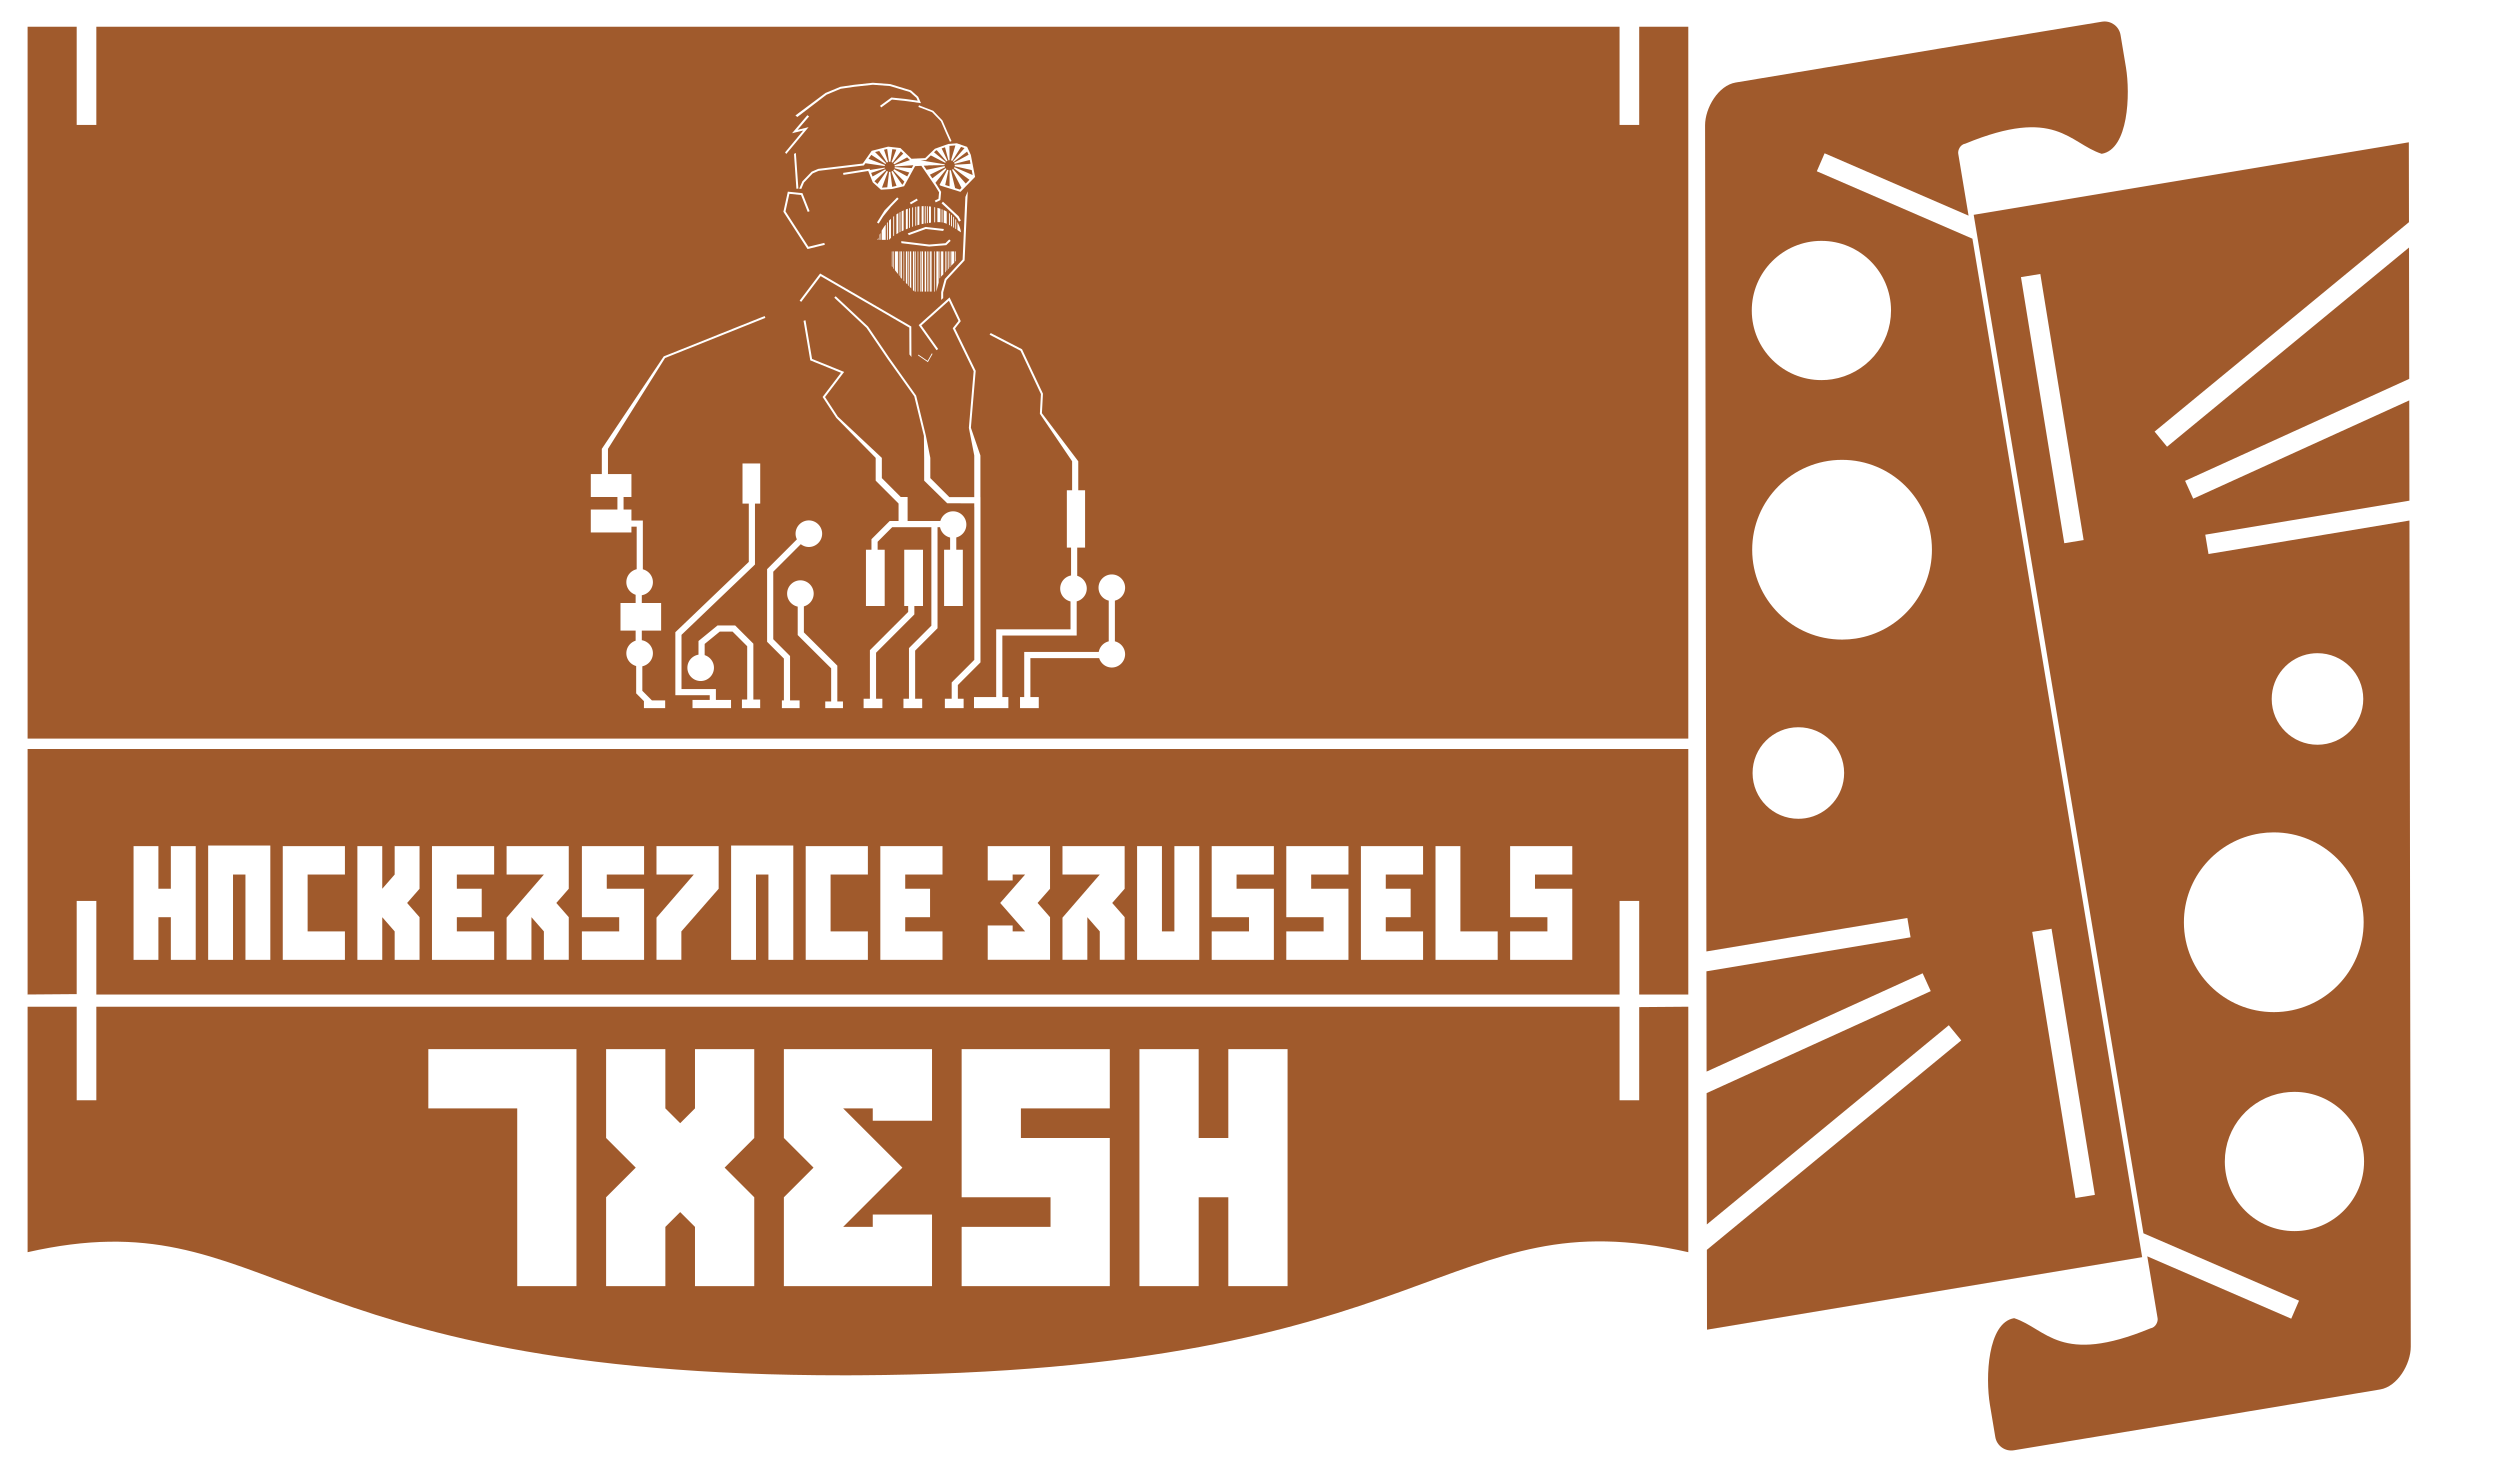 <?xml version="1.0" encoding="UTF-8" standalone="no"?>
<svg
   xmlns:dc="http://purl.org/dc/elements/1.1/"
   xmlns:cc="http://creativecommons.org/ns#"
   xmlns:rdf="http://www.w3.org/1999/02/22-rdf-syntax-ns#"
   xmlns:svg="http://www.w3.org/2000/svg"
   xmlns="http://www.w3.org/2000/svg"
   id="svg8"
   version="1.1"
   viewBox="0 0 510 300"
   height="300mm"
   width="510mm">
  <defs
     id="defs2" />
  <g
     transform="translate(0,-210)"
     style="display:none"
     id="layer5">
    <path
       id="rect815"
       d="M 204.138,473.337 H 154.138 V 103.337 h 50 z m -0.054,-10 v -4 h -4 v 4 z m 0,-346 V 113.337 h -4 v 4 z"
       style="display:inline;opacity:1;vector-effect:none;fill:#a05a2c;fill-opacity:1;fill-rule:evenodd;stroke:none;stroke-width:0.7;stroke-linecap:round;stroke-linejoin:round;stroke-miterlimit:4;stroke-dasharray:none;stroke-dashoffset:0;stroke-opacity:1;paint-order:stroke fill markers" />
    <path
       id="path4993"
       d="M 7.021,473.337 H 152.021 V 103.337 H 7.021 V 113.337 H 27.021 v 4 H 7.021 V 459.337 H 27.021 v 4 H 7.021 Z"
       style="display:inline;opacity:1;vector-effect:none;fill:#a05a2c;fill-opacity:1;fill-rule:evenodd;stroke:none;stroke-width:0.7;stroke-linecap:round;stroke-linejoin:round;stroke-miterlimit:4;stroke-dasharray:none;stroke-dashoffset:0;stroke-opacity:1;paint-order:stroke fill markers" />
    <path
       style="display:inline;opacity:1;vector-effect:none;fill:#a05a2c;fill-opacity:1;fill-rule:evenodd;stroke:none;stroke-width:0.7;stroke-linecap:round;stroke-linejoin:round;stroke-miterlimit:4;stroke-dasharray:none;stroke-dashoffset:0;stroke-opacity:1;paint-order:stroke fill markers"
       d="m 206.717,251.636 0.784,210.635 41.739,26.765 -2.159,3.367 -39.562,-25.368 0.048,12.819 c 0.003,0.676 -0.666,1.783 -1.774,1.787 l -13.219,0.049 c -5.54,0.021 -9.983,4.497 -9.963,10.037 l 0.005,1.421 2.5e-4,0.091 0.019,5.181 c 0.007,1.832 1.488,3.302 3.32,3.295 l 18.52,-0.069 3.172,-0.012 42.392,-0.157 c 3.585,-0.013 7.006,-4.094 7.576,-7.633 l 26.818,-166.363 -41.56,0.155 -0.015,-4 42.22,-0.157 3.256,-20.194 -46.726,12.707 -1.05,-3.86 48.475,-13.182 4.264,-26.453 -55.252,32.175 -2.013,-3.457 58.088,-33.826 2.593,-16.086 -72.416,0.269 0.445,119.609 -4,0.015 -0.445,-119.61 z m 19.124,149.364 a 18.335,18.335 0 0 1 21.017,-15.185 18.335,18.335 0 0 1 15.186,21.017 18.335,18.335 0 0 1 -21.017,15.186 18.335,18.335 0 0 1 -15.186,-21.017 z m 0.396,49.504 a 14.203,14.203 0 0 1 16.281,-11.764 14.203,14.203 0 0 1 11.764,16.281 14.203,14.203 0 0 1 -16.281,11.764 14.203,14.203 0 0 1 -11.764,-16.281 z m 24.608,-91.598 a 9.339,9.339 0 0 1 10.705,-7.735 9.339,9.339 0 0 1 7.735,10.705 9.339,9.339 0 0 1 -10.705,7.734 9.339,9.339 0 0 1 -7.735,-10.705 z"
       id="path4881" />
    <path
       id="path4883"
       d="M 5.38,98.154 216.015,97.37 242.779,55.631 l 3.367,2.159 -25.368,39.562 12.819,-0.048 c 0.676,-0.003 1.783,0.666 1.787,1.774 l 0.049,13.219 c 0.021,5.54 4.497,9.983 10.037,9.963 l 1.421,-0.005 0.091,-2.5e-4 5.181,-0.019 c 1.832,-0.007 3.302,-1.488 3.295,-3.32 l -0.069,-18.52 -0.012,-3.172 -0.157,-42.392 c -0.013,-3.585 -4.094,-7.006 -7.633,-7.576 L 81.225,20.439 l 0.155,41.56 -4,0.015 -0.157,-42.22 -20.194,-3.256 12.707,46.726 -3.86,1.05 -13.182,-48.475 -26.453,-4.264 32.175,55.252 -3.457,2.013 -33.826,-58.088 L 5.045,8.159 5.314,80.575 124.924,80.13 124.939,84.13 5.329,84.575 Z M 154.744,79.03 a 18.335,18.335 0 0 1 -15.185,-21.017 18.335,18.335 0 0 1 21.017,-15.186 18.335,18.335 0 0 1 15.186,21.017 18.335,18.335 0 0 1 -21.017,15.186 z m 49.504,-0.396 a 14.203,14.203 0 0 1 -11.764,-16.281 14.203,14.203 0 0 1 16.281,-11.764 14.203,14.203 0 0 1 11.764,16.281 14.203,14.203 0 0 1 -16.281,11.764 z M 112.65,54.026 a 9.339,9.339 0 0 1 -7.735,-10.705 9.339,9.339 0 0 1 10.705,-7.735 9.339,9.339 0 0 1 7.734,10.705 9.339,9.339 0 0 1 -10.705,7.735 z"
       style="display:inline;opacity:1;vector-effect:none;fill:#a05a2c;fill-opacity:1;fill-rule:evenodd;stroke:none;stroke-width:0.7;stroke-linecap:round;stroke-linejoin:round;stroke-miterlimit:4;stroke-dasharray:none;stroke-dashoffset:0;stroke-opacity:1;paint-order:stroke fill markers" />
    <path
       id="path4991"
       d="m 55.162,327.798 10.158,-18.573 11.033,-7.257 15.462,14.296 v 12.918 l -11.324,11.103 -13.284,2.032 z"
       style="display:inline;opacity:1;vector-effect:none;fill:#000000;fill-opacity:1;fill-rule:evenodd;stroke:none;stroke-width:0.7;stroke-linecap:round;stroke-linejoin:round;stroke-miterlimit:4;stroke-dasharray:none;stroke-dashoffset:0;stroke-opacity:1;paint-order:stroke fill markers" />
    <path
       id="rect847"
       d="m 55.162,248.876 12.045,-14.518 13.284,2.032 11.324,11.103 v 12.918 l -15.462,14.296 -11.033,-7.257 z"
       style="display:inline;opacity:1;vector-effect:none;fill:#000000;fill-opacity:1;fill-rule:evenodd;stroke:none;stroke-width:0.7;stroke-linecap:round;stroke-linejoin:round;stroke-miterlimit:4;stroke-dasharray:none;stroke-dashoffset:0;stroke-opacity:1;paint-order:stroke fill markers" />
    <path
       id="path4737"
       d="m 42.952,226.556 22.367,40.894 11.033,7.257 33.1,-30.551 -30.896,44.183 -23.286,-14.984 z"
       style="display:inline;fill:none;fill-opacity:1;stroke:#ff0000;stroke-width:0.265px;stroke-linecap:butt;stroke-linejoin:miter;stroke-opacity:1" />
    <path
       style="display:inline;fill:#333333;fill-opacity:1;stroke:#ff0000;stroke-width:0.265px;stroke-linecap:butt;stroke-linejoin:miter;stroke-opacity:1"
       d="m 131.883,292.099 -24.053,5.269 9.87,20.289 z"
       id="path4785" />
    <path
       style="display:inline;fill:#999999;fill-opacity:1;stroke:#ff0000;stroke-width:0.265px;stroke-linecap:butt;stroke-linejoin:miter;stroke-opacity:1"
       d="m 80.491,340.284 7.014,11.784 -20.298,17.96 v -27.712 z"
       id="path4771" />
    <path
       id="path4731"
       d="m 18.718,288.337 7.84,-34.313 32.52,34.313 z"
       style="display:inline;fill:#999999;fill-opacity:1;stroke:#ff0000;stroke-width:0.265px;stroke-linecap:butt;stroke-linejoin:miter;stroke-opacity:1" />
    <path
       id="path4733"
       d="m 26.558,254.024 16.395,-27.468 16.125,61.782 z"
       style="display:inline;fill:#999999;fill-opacity:1;stroke:#ff0000;stroke-width:0.265px;stroke-linecap:butt;stroke-linejoin:miter;stroke-opacity:1" />
    <path
       id="path4739"
       d="m 67.207,234.358 v -27.712 l -24.255,19.91 12.21,22.321 z"
       style="display:inline;fill:#999999;fill-opacity:1;stroke:#ff0000;stroke-width:0.265px;stroke-linecap:butt;stroke-linejoin:miter;stroke-opacity:1" />
    <path
       id="path4741"
       d="m 80.491,236.39 7.014,-11.784 -20.298,-17.96 v 27.712 z"
       style="display:inline;fill:#999999;fill-opacity:1;stroke:#ff0000;stroke-width:0.265px;stroke-linecap:butt;stroke-linejoin:miter;stroke-opacity:1" />
    <path
       id="path4743"
       d="M 87.505,224.606 105.367,240.513 91.815,247.493 80.491,236.39 Z"
       style="display:inline;fill:#999999;fill-opacity:1;stroke:#ff0000;stroke-width:0.265px;stroke-linecap:butt;stroke-linejoin:miter;stroke-opacity:1" />
    <path
       id="path4745"
       d="m 105.367,240.513 4.087,3.642 -17.639,16.255 V 247.493 Z"
       style="display:inline;fill:#999999;fill-opacity:1;stroke:#ff0000;stroke-width:0.265px;stroke-linecap:butt;stroke-linejoin:miter;stroke-opacity:1" />
    <path
       id="path4747"
       d="m 67.207,206.646 44.935,-6.671 -2.689,44.18 z"
       style="display:inline;fill:#999999;fill-opacity:1;stroke:#ff0000;stroke-width:0.265px;stroke-linecap:butt;stroke-linejoin:miter;stroke-opacity:1" />
    <path
       id="path4749"
       d="m 112.142,199.975 20.975,84.89 -1.234,-0.29 -22.43,-40.421 z"
       style="display:inline;fill:#333333;fill-opacity:1;stroke:#ff0000;stroke-width:0.265px;stroke-linecap:butt;stroke-linejoin:miter;stroke-opacity:1" />
    <path
       id="path4751"
       d="m 78.557,288.337 39.143,-29.32 -8.247,-14.863 z"
       style="display:inline;fill:#999999;fill-opacity:1;stroke:#ff0000;stroke-width:0.265px;stroke-linecap:butt;stroke-linejoin:miter;stroke-opacity:1" />
    <path
       id="path4753"
       d="m 78.557,288.337 h 16.339 l 12.935,-9.031 -10.881,-4.618 z"
       style="display:inline;fill:#999999;fill-opacity:1;stroke:#ff0000;stroke-width:0.265px;stroke-linecap:butt;stroke-linejoin:miter;stroke-opacity:1" />
    <path
       id="path4755"
       d="m 131.883,284.575 -24.053,-5.269 9.87,-20.289 z"
       style="display:inline;fill:#333333;fill-opacity:1;stroke:#ff0000;stroke-width:0.265px;stroke-linecap:butt;stroke-linejoin:miter;stroke-opacity:1" />
    <path
       id="path4757"
       d="m 94.896,288.337 h 54.118 l -41.184,-9.031 z"
       style="display:inline;fill:none;fill-opacity:1;stroke:#ff0000;stroke-width:0.265px;stroke-linecap:butt;stroke-linejoin:miter;stroke-opacity:1" />
    <path
       id="path4759"
       d="M 78.557,288.337 H 59.077 l -3.806,-14.984 z"
       style="display:inline;fill:#999999;fill-opacity:1;stroke:#ff0000;stroke-width:0.265px;stroke-linecap:butt;stroke-linejoin:miter;stroke-opacity:1" />
    <path
       style="display:inline;fill:#999999;fill-opacity:1;stroke:#ff0000;stroke-width:0.265px;stroke-linecap:butt;stroke-linejoin:miter;stroke-opacity:1"
       d="m 18.718,288.337 7.84,34.313 32.52,-34.313 z"
       id="path4761" />
    <path
       style="display:inline;fill:#999999;fill-opacity:1;stroke:#ff0000;stroke-width:0.265px;stroke-linecap:butt;stroke-linejoin:miter;stroke-opacity:1"
       d="m 26.558,322.65 16.395,27.468 16.125,-61.782 z"
       id="path4763" />
    <path
       style="display:inline;fill:none;fill-opacity:1;stroke:#ff0000;stroke-width:0.265px;stroke-linecap:butt;stroke-linejoin:miter;stroke-opacity:1"
       d="m 42.952,350.119 22.367,-40.894 11.033,-7.257 33.1,30.551 -30.896,-44.182 -23.286,14.984 z"
       id="path4767" />
    <path
       style="display:inline;fill:#999999;fill-opacity:1;stroke:#ff0000;stroke-width:0.265px;stroke-linecap:butt;stroke-linejoin:miter;stroke-opacity:1"
       d="m 67.207,342.316 v 27.712 L 42.952,350.119 55.162,327.798 Z"
       id="path4769" />
    <path
       style="display:inline;fill:#999999;fill-opacity:1;stroke:#ff0000;stroke-width:0.265px;stroke-linecap:butt;stroke-linejoin:miter;stroke-opacity:1"
       d="M 87.505,352.069 105.367,336.161 91.815,329.181 80.491,340.284 Z"
       id="path4773" />
    <path
       style="display:inline;fill:#999999;fill-opacity:1;stroke:#ff0000;stroke-width:0.265px;stroke-linecap:butt;stroke-linejoin:miter;stroke-opacity:1"
       d="m 105.367,336.161 4.087,-3.642 -17.639,-16.255 v 12.917 z"
       id="path4775" />
    <path
       style="display:inline;fill:#999999;fill-opacity:1;stroke:#ff0000;stroke-width:0.265px;stroke-linecap:butt;stroke-linejoin:miter;stroke-opacity:1"
       d="m 67.207,370.028 44.935,6.671 -2.689,-44.18 z"
       id="path4777" />
    <path
       style="display:inline;fill:#333333;fill-opacity:1;stroke:#ff0000;stroke-width:0.265px;stroke-linecap:butt;stroke-linejoin:miter;stroke-opacity:1"
       d="m 112.142,376.699 20.975,-84.89 -1.234,0.29 -22.43,40.421 z"
       id="path4779" />
    <path
       style="display:inline;fill:#999999;fill-opacity:1;stroke:#ff0000;stroke-width:0.265px;stroke-linecap:butt;stroke-linejoin:miter;stroke-opacity:1"
       d="m 78.557,288.337 39.143,29.32 -8.247,14.863 z"
       id="path4781" />
    <path
       style="display:inline;fill:#999999;fill-opacity:1;stroke:#ff0000;stroke-width:0.265px;stroke-linecap:butt;stroke-linejoin:miter;stroke-opacity:1"
       d="m 78.557,288.337 h 16.339 l 12.935,9.031 -10.881,4.618 z"
       id="path4783" />
    <path
       style="display:inline;fill:none;fill-opacity:1;stroke:#ff0000;stroke-width:0.265px;stroke-linecap:butt;stroke-linejoin:miter;stroke-opacity:1"
       d="m 94.896,288.337 h 54.118 l -41.184,9.031 z"
       id="path4787" />
    <path
       style="display:inline;fill:#999999;fill-opacity:1;stroke:#ff0000;stroke-width:0.265px;stroke-linecap:butt;stroke-linejoin:miter;stroke-opacity:1"
       d="M 78.557,288.337 H 59.077 l -3.806,14.984 z"
       id="path4789" />
    <path
       id="path4809"
       d="m 107.831,279.306 -10.881,-4.618 20.751,-15.671 z"
       style="display:inline;fill:none;fill-opacity:1;stroke:#ff0000;stroke-width:0.265px;stroke-linecap:butt;stroke-linejoin:miter;stroke-opacity:1" />
    <path
       id="path4811"
       d="m 117.701,317.657 -20.751,-15.671 10.881,-4.618 z"
       style="display:inline;fill:none;fill-opacity:1;stroke:#ff0000;stroke-width:0.265px;stroke-linecap:butt;stroke-linejoin:miter;stroke-opacity:1" />
    <path
       id="path4737-3"
       d="m 42.952,226.556 22.367,40.894 11.033,7.257 33.1,-30.551 -30.896,44.183 -23.286,-14.984 z"
       style="display:inline;fill:none;fill-opacity:1;stroke:#ff0000;stroke-width:0.265px;stroke-linecap:butt;stroke-linejoin:miter;stroke-opacity:1" />
    <path
       style="display:inline;fill:#333333;fill-opacity:1;stroke:#ff0000;stroke-width:0.265px;stroke-linecap:butt;stroke-linejoin:miter;stroke-opacity:1"
       d="m 131.883,292.099 -24.053,5.269 9.87,20.289 z"
       id="path4785-6" />
    <path
       style="display:inline;fill:#999999;fill-opacity:1;stroke:#ff0000;stroke-width:0.265px;stroke-linecap:butt;stroke-linejoin:miter;stroke-opacity:1"
       d="m 80.491,340.284 7.014,11.784 -20.298,17.96 v -27.712 z"
       id="path4771-7" />
    <path
       id="path4731-5"
       d="m 18.718,288.337 7.84,-34.313 32.52,34.313 z"
       style="display:inline;fill:#999999;fill-opacity:1;stroke:#ff0000;stroke-width:0.265px;stroke-linecap:butt;stroke-linejoin:miter;stroke-opacity:1" />
    <path
       id="path4733-3"
       d="M 26.558,254.024 42.952,226.556 59.077,288.337 Z"
       style="display:inline;fill:#999999;fill-opacity:1;stroke:#ff0000;stroke-width:0.265px;stroke-linecap:butt;stroke-linejoin:miter;stroke-opacity:1" />
    <path
       id="path4739-5"
       d="m 67.207,234.358 v -27.712 l -24.255,19.91 12.21,22.321 z"
       style="display:inline;fill:#999999;fill-opacity:1;stroke:#ff0000;stroke-width:0.265px;stroke-linecap:butt;stroke-linejoin:miter;stroke-opacity:1" />
    <path
       id="path4741-6"
       d="m 80.491,236.39 7.014,-11.784 -20.298,-17.96 v 27.712 z"
       style="display:inline;fill:#999999;fill-opacity:1;stroke:#ff0000;stroke-width:0.265px;stroke-linecap:butt;stroke-linejoin:miter;stroke-opacity:1" />
    <path
       id="path4743-2"
       d="m 87.505,224.606 17.862,15.907 -13.552,6.98 -11.324,-11.103 z"
       style="display:inline;fill:#999999;fill-opacity:1;stroke:#ff0000;stroke-width:0.265px;stroke-linecap:butt;stroke-linejoin:miter;stroke-opacity:1" />
    <path
       id="path4745-9"
       d="m 105.367,240.513 4.087,3.642 L 91.815,260.41 v -12.917 z"
       style="display:inline;fill:#999999;fill-opacity:1;stroke:#ff0000;stroke-width:0.265px;stroke-linecap:butt;stroke-linejoin:miter;stroke-opacity:1" />
    <path
       id="path4747-1"
       d="m 67.207,206.646 44.935,-6.671 -2.689,44.18 z"
       style="display:inline;fill:#999999;fill-opacity:1;stroke:#ff0000;stroke-width:0.265px;stroke-linecap:butt;stroke-linejoin:miter;stroke-opacity:1" />
    <path
       id="path4749-2"
       d="m 112.142,199.975 20.975,84.89 -1.234,-0.29 -22.43,-40.421 z"
       style="display:inline;fill:#333333;fill-opacity:1;stroke:#ff0000;stroke-width:0.265px;stroke-linecap:butt;stroke-linejoin:miter;stroke-opacity:1" />
    <path
       id="path4751-7"
       d="m 78.557,288.337 39.143,-29.32 -8.247,-14.863 z"
       style="display:inline;fill:#999999;fill-opacity:1;stroke:#ff0000;stroke-width:0.265px;stroke-linecap:butt;stroke-linejoin:miter;stroke-opacity:1" />
    <path
       id="path4753-0"
       d="m 78.557,288.337 h 16.339 l 12.935,-9.031 -10.881,-4.618 z"
       style="display:inline;fill:#999999;fill-opacity:1;stroke:#ff0000;stroke-width:0.265px;stroke-linecap:butt;stroke-linejoin:miter;stroke-opacity:1" />
    <path
       id="path4755-9"
       d="m 131.883,284.575 -24.053,-5.269 9.87,-20.289 z"
       style="display:inline;fill:#333333;fill-opacity:1;stroke:#ff0000;stroke-width:0.265px;stroke-linecap:butt;stroke-linejoin:miter;stroke-opacity:1" />
    <path
       id="path4757-3"
       d="m 94.896,288.337 h 54.118 l -41.184,-9.031 z"
       style="display:inline;fill:none;fill-opacity:1;stroke:#ff0000;stroke-width:0.265px;stroke-linecap:butt;stroke-linejoin:miter;stroke-opacity:1" />
    <path
       id="path4759-6"
       d="M 78.557,288.337 H 59.077 l -3.806,-14.984 z"
       style="display:inline;fill:#999999;fill-opacity:1;stroke:#ff0000;stroke-width:0.265px;stroke-linecap:butt;stroke-linejoin:miter;stroke-opacity:1" />
    <path
       style="display:inline;fill:#999999;fill-opacity:1;stroke:#ff0000;stroke-width:0.265px;stroke-linecap:butt;stroke-linejoin:miter;stroke-opacity:1"
       d="m 18.718,288.337 7.84,34.313 32.52,-34.313 z"
       id="path4761-0" />
    <path
       style="display:inline;fill:#999999;fill-opacity:1;stroke:#ff0000;stroke-width:0.265px;stroke-linecap:butt;stroke-linejoin:miter;stroke-opacity:1"
       d="M 26.558,322.65 42.952,350.119 59.077,288.337 Z"
       id="path4763-6" />
    <path
       style="display:inline;fill:none;fill-opacity:1;stroke:#ff0000;stroke-width:0.265px;stroke-linecap:butt;stroke-linejoin:miter;stroke-opacity:1"
       d="m 42.952,350.119 22.367,-40.894 11.033,-7.257 33.1,30.551 -30.896,-44.182 -23.286,14.984 z"
       id="path4767-2" />
    <path
       style="display:inline;fill:#999999;fill-opacity:1;stroke:#ff0000;stroke-width:0.265px;stroke-linecap:butt;stroke-linejoin:miter;stroke-opacity:1"
       d="m 67.207,342.316 v 27.712 L 42.952,350.119 55.162,327.798 Z"
       id="path4769-6" />
    <path
       style="display:inline;fill:#999999;fill-opacity:1;stroke:#ff0000;stroke-width:0.265px;stroke-linecap:butt;stroke-linejoin:miter;stroke-opacity:1"
       d="M 87.505,352.069 105.367,336.161 91.815,329.181 80.491,340.284 Z"
       id="path4773-1" />
    <path
       style="display:inline;fill:#999999;fill-opacity:1;stroke:#ff0000;stroke-width:0.265px;stroke-linecap:butt;stroke-linejoin:miter;stroke-opacity:1"
       d="m 105.367,336.161 4.087,-3.642 -17.639,-16.255 v 12.917 z"
       id="path4775-8" />
    <path
       style="display:inline;fill:#999999;fill-opacity:1;stroke:#ff0000;stroke-width:0.265px;stroke-linecap:butt;stroke-linejoin:miter;stroke-opacity:1"
       d="m 67.207,370.028 44.935,6.671 -2.689,-44.18 z"
       id="path4777-7" />
    <path
       style="display:inline;fill:#333333;fill-opacity:1;stroke:#ff0000;stroke-width:0.265px;stroke-linecap:butt;stroke-linejoin:miter;stroke-opacity:1"
       d="m 112.142,376.699 20.975,-84.89 -1.234,0.29 -22.43,40.421 z"
       id="path4779-9" />
    <path
       style="display:inline;fill:#999999;fill-opacity:1;stroke:#ff0000;stroke-width:0.265px;stroke-linecap:butt;stroke-linejoin:miter;stroke-opacity:1"
       d="m 78.557,288.337 39.143,29.32 -8.247,14.863 z"
       id="path4781-2" />
    <path
       style="display:inline;fill:#999999;fill-opacity:1;stroke:#ff0000;stroke-width:0.265px;stroke-linecap:butt;stroke-linejoin:miter;stroke-opacity:1"
       d="m 78.557,288.337 h 16.339 l 12.935,9.031 -10.881,4.618 z"
       id="path4783-0" />
    <path
       style="display:inline;fill:none;fill-opacity:1;stroke:#ff0000;stroke-width:0.265px;stroke-linecap:butt;stroke-linejoin:miter;stroke-opacity:1"
       d="m 94.896,288.337 h 54.118 l -41.184,9.031 z"
       id="path4787-2" />
    <path
       style="display:inline;fill:#999999;fill-opacity:1;stroke:#ff0000;stroke-width:0.265px;stroke-linecap:butt;stroke-linejoin:miter;stroke-opacity:1"
       d="M 78.557,288.337 H 59.077 l -3.806,14.984 z"
       id="path4789-3" />
    <path
       id="path4809-7"
       d="m 107.831,279.306 -10.881,-4.618 20.751,-15.671 z"
       style="display:inline;fill:none;fill-opacity:1;stroke:#ff0000;stroke-width:0.265px;stroke-linecap:butt;stroke-linejoin:miter;stroke-opacity:1" />
    <path
       id="path4811-5"
       d="m 117.701,317.657 -20.751,-15.671 10.881,-4.618 z"
       style="display:inline;fill:none;fill-opacity:1;stroke:#ff0000;stroke-width:0.265px;stroke-linecap:butt;stroke-linejoin:miter;stroke-opacity:1" />
  </g>
  <g
     transform="translate(0,-210)"
     id="layer4">
    <path
       id="path1550"
       transform="matrix(0.265,0,0,0.265,0,210)"
       d="M 21.244 576.604 L 21.244 765.58 L 59.039 765.271 L 59.039 693.568 L 74.158 693.568 L 74.158 765.58 L 1246.756 765.58 L 1246.756 693.568 L 1261.875 693.568 L 1261.875 765.58 L 1299.67 765.58 L 1299.67 576.604 L 21.244 576.604 z M 160.242 650.875 L 208.096 650.875 L 208.096 738.895 L 188.951 738.895 L 188.951 673.24 L 179.379 673.24 L 179.379 738.895 L 160.242 738.895 L 160.242 650.875 z M 562.816 650.875 L 610.684 650.875 L 610.684 738.895 L 591.533 738.895 L 591.533 673.24 L 581.967 673.24 L 581.967 738.895 L 562.816 738.895 L 562.816 650.875 z M 102.814 651.34 L 121.939 651.34 L 121.939 684.182 L 131.518 684.182 L 131.518 651.34 L 150.67 651.34 L 150.67 738.895 L 131.518 738.895 L 131.518 706.061 L 121.939 706.061 L 121.939 738.895 L 102.814 738.895 L 102.814 651.34 z M 217.674 651.34 L 265.529 651.34 L 265.529 673.24 L 236.812 673.24 L 236.812 717.004 L 265.529 717.004 L 265.529 738.895 L 217.674 738.895 L 217.674 651.34 z M 275.115 651.34 L 294.26 651.34 L 294.26 684.182 L 303.818 673.24 L 303.818 651.34 L 322.969 651.34 L 322.969 684.182 L 313.396 695.125 L 322.969 706.061 L 322.969 738.895 L 303.818 738.895 L 303.818 717.004 L 294.26 706.061 L 294.26 738.895 L 275.115 738.895 L 275.115 651.34 z M 332.541 651.34 L 380.396 651.34 L 380.396 673.24 L 351.68 673.24 L 351.68 684.182 L 370.83 684.182 L 370.83 706.061 L 351.68 706.061 L 351.68 717.004 L 380.396 717.004 L 380.396 738.895 L 332.541 738.895 L 332.541 651.34 z M 389.982 651.34 L 437.842 651.34 L 437.842 684.176 L 428.264 695.117 L 437.842 706.053 L 437.842 738.889 L 418.691 738.889 L 418.691 717.004 L 409.113 706.053 L 409.113 738.889 L 389.982 738.889 L 389.982 706.43 L 418.691 673.232 L 409.113 673.232 L 389.982 673.232 L 389.982 651.34 z M 447.949 651.34 L 495.818 651.34 L 495.818 673.24 L 467.102 673.24 L 467.102 684.182 L 495.818 684.182 L 495.818 738.895 L 447.949 738.895 L 447.949 717.004 L 476.66 717.004 L 476.66 706.061 L 447.949 706.061 L 447.949 651.34 z M 505.369 651.34 L 553.236 651.34 L 553.236 684.182 L 524.52 717.004 L 524.52 738.889 L 505.369 738.889 L 505.369 706.447 L 534.092 673.232 L 524.52 673.232 L 505.369 673.232 L 505.369 651.34 z M 620.242 651.34 L 668.104 651.34 L 668.104 673.24 L 639.395 673.24 L 639.395 717.004 L 668.104 717.004 L 668.104 738.895 L 620.242 738.895 L 620.242 651.34 z M 677.684 651.34 L 725.551 651.34 L 725.551 673.24 L 696.848 673.24 L 696.848 684.182 L 715.965 684.182 L 715.965 706.061 L 696.848 706.061 L 696.848 717.004 L 725.551 717.004 L 725.551 738.895 L 677.684 738.895 L 677.684 651.34 z M 760.359 651.34 L 808.33 651.34 L 808.33 684.172 L 798.736 695.113 L 808.33 706.059 L 808.33 738.889 L 760.359 738.889 L 760.359 712.441 L 779.549 712.441 L 779.549 717 L 789.143 717 L 769.955 695.111 L 789.143 673.225 L 779.549 673.225 L 779.549 677.783 L 760.359 677.783 L 760.359 651.34 z M 817.91 651.34 L 865.77 651.34 L 865.77 684.176 L 856.191 695.117 L 865.77 706.053 L 865.77 738.889 L 846.619 738.889 L 846.619 717.004 L 837.041 706.053 L 837.041 738.889 L 817.91 738.889 L 817.91 706.43 L 846.619 673.232 L 837.041 673.232 L 817.91 673.232 L 817.91 651.34 z M 875.342 651.34 L 894.473 651.34 L 894.473 717.004 L 904.053 717.004 L 904.053 651.34 L 923.203 651.34 L 923.203 738.895 L 875.342 738.895 L 875.342 651.34 z M 932.775 651.34 L 980.637 651.34 L 980.637 673.24 L 951.92 673.24 L 951.92 684.182 L 980.637 684.182 L 980.637 738.895 L 932.775 738.895 L 932.775 717.004 L 961.498 717.004 L 961.498 706.061 L 932.775 706.061 L 932.775 651.34 z M 990.201 651.34 L 1038.062 651.34 L 1038.062 673.24 L 1009.354 673.24 L 1009.354 684.182 L 1038.062 684.182 L 1038.062 738.895 L 990.201 738.895 L 990.201 717.004 L 1018.932 717.004 L 1018.932 706.061 L 990.201 706.061 L 990.201 651.34 z M 1047.643 651.34 L 1095.496 651.34 L 1095.496 673.24 L 1066.787 673.24 L 1066.787 684.182 L 1085.938 684.182 L 1085.938 706.061 L 1066.787 706.061 L 1066.787 717.004 L 1095.496 717.004 L 1095.496 738.895 L 1047.643 738.895 L 1047.643 651.34 z M 1105.076 651.34 L 1124.221 651.34 L 1124.221 717.004 L 1152.943 717.004 L 1152.943 738.895 L 1105.076 738.895 L 1105.076 651.34 z M 1162.51 651.34 L 1210.355 651.34 L 1210.355 673.24 L 1181.654 673.24 L 1181.654 684.182 L 1210.355 684.182 L 1210.355 738.895 L 1162.51 738.895 L 1162.51 717.004 L 1191.211 717.004 L 1191.211 706.061 L 1162.51 706.061 L 1162.51 651.34 z "
       style="display:inline;opacity:1;vector-effect:none;fill:#a05a2c;fill-opacity:1;fill-rule:evenodd;stroke:none;stroke-width:2.646;stroke-linecap:round;stroke-linejoin:round;stroke-miterlimit:4;stroke-dasharray:none;stroke-dashoffset:0;stroke-opacity:1;paint-order:stroke fill markers" />
    <path
       id="path1827"
       transform="matrix(0.265,0,0,0.265,0,210)"
       d="M 21.244 20.572 L 21.244 568.604 L 1299.67 568.604 L 1299.67 20.572 L 1261.875 20.572 L 1261.875 96.164 L 1246.756 96.164 L 1246.756 20.572 L 74.158 20.572 L 74.158 96.164 L 59.039 96.164 L 59.039 20.572 L 21.244 20.572 z M 671.961 63.711 L 685.418 64.746 L 701.307 69.596 L 706.828 74.527 L 708.982 79.416 L 696.434 77.67 L 686.637 76.668 L 678.355 82.709 L 677.445 81.463 L 686.207 75.074 L 696.617 76.141 L 706.461 77.508 L 705.486 75.305 L 700.418 70.865 L 685.135 66.252 L 671.984 65.246 L 657.75 66.801 L 647.223 68.336 L 636.242 72.912 L 613.787 90.08 L 612.332 88.867 L 635.537 71.537 L 646.902 66.822 L 657.555 65.271 L 671.961 63.711 z M 707.455 81.066 L 718.402 85.303 L 725.518 92.746 L 729.242 101.344 L 732.492 108.574 L 731.264 109.129 L 728.008 101.887 L 724.33 93.393 L 717.537 86.348 L 706.975 82.326 L 707.455 81.066 z M 621.529 88.678 L 622.838 89.637 L 614.012 99.932 L 622.467 97.877 L 605.287 118.512 L 604.354 117.326 L 618.314 100.473 L 609.732 102.559 L 621.529 88.678 z M 736.572 110.307 L 744.488 113.053 L 747.346 119.225 L 750.619 136.193 L 739.355 147.697 L 723.994 142.893 L 724.002 142.869 L 723.275 142.373 L 729.221 130.648 A 3.906 3.906 0 0 0 730.156 131.004 L 727.627 142.414 L 730.973 143.461 L 731.01 131.113 A 3.906 3.906 0 0 0 731.076 131.117 A 3.906 3.906 0 0 0 731.961 131.012 L 735.256 144.799 L 738.912 145.941 L 740.184 144.645 L 732.889 130.67 A 3.906 3.906 0 0 0 733.666 130.129 L 743.432 141.328 L 746.299 138.402 L 734.25 129.484 A 3.906 3.906 0 0 0 734.691 128.68 L 748.775 134.76 L 748.033 130.916 L 734.906 127.967 A 3.906 3.906 0 0 0 734.982 127.213 A 3.906 3.906 0 0 0 734.963 126.848 L 747.104 126.092 L 746.533 123.145 L 742.842 124.084 L 734.828 126.125 A 3.906 3.906 0 0 0 734.439 125.23 L 745.625 119.121 L 744.482 116.676 L 734.086 124.725 A 3.906 3.906 0 0 0 733.561 124.199 L 742.498 113.994 L 739.822 113.066 L 733.059 123.85 A 3.906 3.906 0 0 0 732.098 123.443 L 733.252 119.514 L 735.479 111.941 L 730.904 112.309 L 730.994 123.309 A 3.906 3.906 0 0 0 730.08 123.438 L 727.477 113.355 L 724.895 114.281 L 729.396 123.691 A 3.906 3.906 0 0 0 728.559 124.232 L 721.145 115.625 L 720.385 115.896 L 719.004 117.24 L 728.094 124.691 A 3.906 3.906 0 0 0 727.643 125.35 L 716.551 119.627 L 712.842 123.236 L 708.742 123.426 L 727.242 126.473 A 3.906 3.906 0 0 0 727.176 127.143 L 714.676 127.293 L 714.68 127.389 L 711.078 127.566 L 713.26 130.746 L 727.227 127.877 A 3.906 3.906 0 0 0 727.516 128.801 L 715.82 134.486 L 717.734 137.279 L 727.906 129.484 A 3.906 3.906 0 0 0 728.547 130.186 L 720.096 140.723 L 721.137 142.24 L 724.484 147.67 L 723.889 154.055 L 720.307 155.797 L 719.629 154.41 L 722.436 153.049 L 722.904 148.043 L 719.844 143.082 L 709.27 127.654 L 704.459 127.891 L 695.984 143.352 L 686.592 145.502 L 678.164 146.053 L 671.859 140.373 L 668.361 131.621 L 649.266 134.631 L 649.027 133.109 L 669.338 129.908 L 669.715 130.854 L 681.047 129.02 A 3.906 3.906 0 0 0 681.193 129.615 L 670.611 133.098 L 671.723 135.879 L 681.506 130.322 A 3.906 3.906 0 0 0 682.062 131.076 L 673.162 139.48 L 673.223 139.633 L 675.49 141.637 L 682.639 131.578 A 3.906 3.906 0 0 0 683.541 132.053 L 678.936 144.463 L 683.031 144.193 L 684.441 132.271 A 3.906 3.906 0 0 0 684.9 132.301 A 3.906 3.906 0 0 0 685.377 132.268 L 686.807 143.877 L 690.158 143.105 L 686.215 132.07 A 3.906 3.906 0 0 0 687.137 131.592 L 694.494 142.111 L 694.963 142.004 L 696.17 139.805 L 687.645 131.174 A 3.906 3.906 0 0 0 688.324 130.277 L 698.367 135.797 L 699.996 132.826 L 688.646 129.496 A 3.906 3.906 0 0 0 688.795 128.625 L 701.883 129.387 L 703.088 127.188 L 688.797 128.137 A 3.906 3.906 0 0 0 688.604 127.166 L 700.461 123.227 L 698.312 121.137 L 688.332 126.537 A 3.906 3.906 0 0 0 687.703 125.674 L 695.344 118.25 L 693.514 116.469 L 687.188 125.23 A 3.906 3.906 0 0 0 686.307 124.758 L 690.016 115.166 L 686.881 114.809 L 685.465 124.535 A 3.906 3.906 0 0 0 684.9 124.49 A 3.906 3.906 0 0 0 684.354 124.531 L 682.961 114.674 L 680.527 115.291 L 683.666 124.695 A 3.906 3.906 0 0 0 682.742 125.143 L 676.828 116.229 L 673.604 117.047 L 682.146 125.629 A 3.906 3.906 0 0 0 681.627 126.273 L 670.742 119.217 L 668.596 122.266 L 681.248 127.023 A 3.906 3.906 0 0 0 681.041 127.83 L 666.209 125.656 L 665.021 127.346 L 630.18 131.52 L 625.635 133.482 L 618.916 140.516 L 616.852 145.389 L 615.262 145.244 L 617.705 139.555 L 624.879 132.129 L 629.887 130.002 L 664.16 125.896 L 671.043 116.105 L 683.707 112.893 L 683.846 112.912 L 693.16 113.975 L 701.627 122.213 L 712.186 121.723 L 719.707 114.502 L 730.023 110.836 L 736.572 110.307 z M 612.662 117.771 L 614.604 145.18 L 613.068 145.312 L 611.229 118.471 L 612.662 117.771 z M 744.988 147.275 L 742.559 200.475 L 728.65 215.561 L 726.064 225.117 L 726.064 229.459 L 724.523 230.9 L 724.549 224.814 L 727.262 214.791 L 741.041 199.844 L 743.154 151.592 L 744.988 147.275 z M 606.475 147.539 L 617.738 148.688 L 623.238 162.588 L 621.807 163.156 L 616.654 150.129 L 607.684 149.209 L 604.707 162.723 L 622.334 189.957 L 634.586 186.98 L 634.949 188.479 L 621.639 191.715 L 603.062 163.021 L 606.475 147.539 z M 690.66 151.979 L 691.768 153.053 L 686.064 158.906 L 679.844 166.625 L 676.426 172.086 L 675.119 171.266 L 680.977 161.943 L 690.66 151.979 z M 705.736 152.885 L 706.514 154.217 L 701.189 157.322 L 700.803 156.658 L 700.414 155.992 L 705.736 152.885 z M 725.908 155.273 L 737.986 166.527 L 739.686 169.836 L 738.225 170.588 L 736.947 168.096 L 734.113 165.109 L 724.793 156.479 L 725.908 155.273 z M 710.977 158.695 L 710.977 172.234 C 710.48 172.331 709.984 172.428 709.482 172.543 L 709.482 158.734 C 709.986 158.711 710.482 158.699 710.977 158.695 z M 711.912 158.697 C 712.143 158.701 712.368 158.709 712.598 158.717 L 712.598 171.941 C 712.368 171.978 712.142 172.012 711.912 172.053 L 711.912 158.697 z M 713.529 158.758 C 713.761 158.769 713.991 158.784 714.219 158.799 L 714.219 171.713 C 713.991 171.741 713.761 171.778 713.529 171.809 L 713.529 158.758 z M 707.742 158.852 L 707.742 172.959 C 707.241 173.088 706.744 173.231 706.244 173.373 L 706.244 159.016 C 706.744 158.951 707.244 158.894 707.742 158.852 z M 715.148 158.887 C 715.654 158.933 716.154 158.984 716.646 159.045 L 716.646 171.426 C 716.178 171.479 715.659 171.538 715.148 171.596 L 715.148 158.887 z M 705.311 159.139 L 705.311 173.639 C 705.079 173.705 704.853 173.783 704.621 173.854 L 704.621 159.254 C 704.852 159.215 705.081 159.173 705.311 159.139 z M 719.199 159.451 C 719.431 159.495 719.653 159.554 719.885 159.6 L 719.885 171.117 C 719.663 171.132 719.429 171.155 719.199 171.174 L 719.199 159.451 z M 702.883 159.586 L 702.883 174.412 C 702.651 174.49 702.425 174.575 702.197 174.656 L 702.197 159.746 C 702.425 159.689 702.653 159.634 702.883 159.586 z M 721.625 159.998 C 722.415 160.205 723.184 160.44 723.934 160.697 L 723.934 171.053 C 723.21 170.998 722.454 170.983 721.625 171.01 L 721.625 159.998 z M 700.451 160.197 L 700.451 175.285 C 700.218 175.372 699.997 175.47 699.764 175.559 L 699.764 160.395 C 699.995 160.323 700.222 160.26 700.451 160.197 z M 698.834 160.697 L 698.834 175.932 C 698.325 176.139 697.83 176.35 697.336 176.562 L 697.336 161.236 C 697.836 161.047 698.332 160.864 698.834 160.697 z M 724.863 161.045 C 725.093 161.13 725.329 161.208 725.555 161.301 L 725.555 171.25 C 725.327 171.207 725.093 171.185 724.863 171.154 L 724.863 161.045 z M 726.484 161.709 C 727.284 162.064 728.051 162.455 728.793 162.877 L 728.793 172.285 C 727.995 171.939 727.234 171.667 726.484 171.471 L 726.484 161.709 z M 695.594 161.953 L 695.594 177.34 C 695.087 177.575 694.583 177.81 694.098 178.049 L 694.098 162.666 C 694.594 162.416 695.092 162.177 695.594 161.953 z M 693.168 163.15 L 693.168 178.527 C 692.937 178.646 692.705 178.762 692.48 178.881 L 692.48 163.535 C 692.71 163.403 692.936 163.274 693.168 163.15 z M 730.531 163.965 C 730.759 164.121 730.997 164.271 731.219 164.434 L 731.219 173.498 C 730.991 173.372 730.746 173.23 730.531 173.117 L 730.531 163.965 z M 691.549 164.078 L 691.549 179.389 C 691.029 179.676 690.526 179.961 690.049 180.248 L 690.049 165.051 C 690.545 164.714 691.045 164.385 691.549 164.078 z M 732.152 165.186 C 732.382 165.374 732.618 165.554 732.838 165.752 L 732.838 174.432 C 732.608 174.293 732.371 174.147 732.152 174.02 L 732.152 165.186 z M 688.309 166.326 L 688.309 181.352 C 688.072 181.509 687.841 181.665 687.621 181.82 L 687.621 166.873 C 687.849 166.684 688.077 166.504 688.309 166.326 z M 733.771 166.668 C 734.001 166.901 734.237 167.131 734.455 167.375 L 734.455 175.424 C 734.229 175.281 733.99 175.128 733.771 174.994 L 733.771 166.668 z M 685.879 168.4 L 685.879 183.176 C 685.279 183.696 684.779 184.195 684.436 184.65 L 684.381 184.65 L 684.381 169.881 C 684.869 169.363 685.372 168.876 685.879 168.4 z M 735.391 168.498 C 735.629 168.807 735.854 169.125 736.076 169.445 L 736.076 176.445 C 735.852 176.304 735.607 176.147 735.391 176.01 L 735.391 168.498 z M 683.449 170.902 L 683.449 184.65 L 682.768 184.65 L 682.768 171.703 C 682.992 171.433 683.22 171.167 683.449 170.902 z M 737.01 170.91 C 738.337 173.215 739.295 175.851 739.797 178.852 C 738.788 178.193 737.876 177.606 737.01 177.047 L 737.01 170.91 z M 681.83 172.865 L 681.83 184.652 L 678.715 184.652 L 678.715 177.6 C 679.683 175.884 680.723 174.309 681.83 172.865 z M 712.555 174.705 L 726.627 176.281 L 726.107 177.781 L 712.738 176.279 L 699.67 181 L 698.746 179.693 L 712.555 174.705 z M 677.785 179.334 L 677.785 184.65 L 677.098 184.65 L 677.098 180.738 C 677.322 180.257 677.552 179.795 677.785 179.334 z M 676.164 182.881 L 676.164 184.65 L 675.477 184.65 C 675.697 184.047 675.929 183.46 676.164 182.881 z M 730.742 184.312 L 731.861 185.4 L 728.428 188.734 L 715.297 189.799 L 693.92 187.201 L 693.75 185.711 L 693.881 185.662 L 697.32 186.062 L 715.328 188.252 L 727.756 187.244 L 729.648 185.402 L 729.641 185.395 L 730.742 184.312 z M 686.525 193.508 L 687.037 193.508 L 687.037 205.635 C 686.853 205.412 686.702 205.239 686.525 205.029 L 686.525 193.508 z M 687.727 193.508 L 688.242 193.508 L 688.242 207.115 C 688.068 206.9 687.898 206.693 687.727 206.482 L 687.727 193.508 z M 688.932 193.508 L 691.25 193.508 L 691.25 210.939 C 690.521 209.998 689.778 209.038 688.932 207.975 L 688.932 193.508 z M 691.945 193.508 L 692.455 193.508 L 692.455 212.49 C 692.253 212.227 692.19 212.146 691.945 211.828 L 691.945 193.508 z M 693.148 193.508 L 694.264 193.508 L 694.264 214.691 L 693.689 214.105 C 693.689 214.105 693.288 213.581 693.148 213.396 L 693.148 193.508 z M 695.557 193.508 L 696.068 193.508 L 696.068 216.529 L 695.557 216.008 L 695.557 193.508 z M 697.363 193.508 L 698.48 193.508 L 698.48 218.984 L 697.363 217.848 L 697.363 193.508 z M 699.172 193.508 L 699.684 193.508 L 699.684 220.209 L 699.172 219.688 L 699.172 193.508 z M 700.377 193.508 L 701.492 193.508 L 701.492 222.053 L 700.377 220.918 L 700.377 193.508 z M 702.785 193.508 L 703.898 193.508 L 703.898 224.502 L 702.785 223.367 L 702.785 193.508 z M 704.59 193.508 L 705.102 193.508 L 705.102 224.502 L 704.59 224.502 L 704.59 193.508 z M 706.398 193.508 L 706.908 193.508 L 706.908 224.502 L 706.398 224.502 L 706.398 193.508 z M 708.207 193.508 L 708.717 193.508 L 708.717 224.502 L 708.207 224.502 L 708.207 193.508 z M 709.41 193.508 L 710.523 193.508 L 710.523 224.502 L 709.41 224.502 L 709.41 193.508 z M 711.818 193.508 L 712.934 193.508 L 712.934 224.502 L 711.818 224.502 L 711.818 193.508 z M 713.623 193.508 L 714.137 193.508 L 714.137 224.502 L 713.623 224.502 L 713.623 193.508 z M 714.828 193.508 L 715.34 193.508 L 715.34 224.502 L 714.828 224.502 L 714.828 193.508 z M 716.033 193.508 L 717.148 193.508 L 717.148 224.502 L 716.033 224.502 L 716.033 193.508 z M 719.045 193.508 L 719.555 193.508 L 719.555 224.502 L 719.045 224.502 L 719.045 193.508 z M 720.852 193.508 L 722.566 193.508 L 722.566 217.564 L 720.852 224.502 L 720.852 193.508 z M 723.258 193.508 L 723.768 193.508 L 723.768 213.734 L 723.422 214.105 L 723.258 214.764 L 723.258 193.508 z M 724.463 193.508 L 726.182 193.508 L 726.182 211.16 L 724.463 212.992 L 724.463 193.508 z M 727.475 193.508 L 727.986 193.508 L 727.986 209.232 L 727.475 209.777 L 727.475 193.508 z M 728.68 193.508 L 729.189 193.508 L 729.189 207.949 L 728.68 208.494 L 728.68 193.508 z M 729.885 193.508 L 730.391 193.508 L 730.391 206.666 L 729.885 207.207 L 729.885 193.508 z M 731.086 193.508 L 731.598 193.508 L 731.598 205.377 L 731.086 205.924 L 731.086 193.508 z M 732.291 193.508 L 734.609 193.508 L 734.609 202.164 L 732.291 204.639 L 732.291 193.508 z M 735.303 193.508 L 735.816 193.508 L 735.816 200.875 L 735.303 201.424 L 735.303 193.508 z M 631.34 210.539 L 631.93 210.883 L 701.531 251.334 L 701.629 274.783 L 700.08 272.863 L 699.996 252.225 L 631.748 212.559 L 616.793 232.375 L 615.561 231.445 L 631.34 210.539 z M 643.314 228.047 L 668.24 251.428 L 684.668 275.598 L 705.279 304.59 L 712.729 335.273 L 716.168 352.475 L 716.168 368.051 L 730.795 382.676 L 749.992 382.713 L 749.992 350.625 L 745.846 329.377 L 745.854 329.268 L 749.535 285.758 L 733.41 252.684 L 737.863 247.045 L 730.479 231.494 L 709.281 250.506 L 722.207 268.682 L 720.949 269.578 L 707.227 250.275 L 730.98 228.963 L 738.738 245.297 L 739.611 247.227 L 735.221 252.873 L 751.111 285.459 L 747.402 329.287 L 754.73 350.621 L 754.73 382.719 L 754.783 382.719 L 754.783 509.92 C 754.783 509.92 738.604 526.101 737.363 527.34 L 737.363 537.873 L 741.809 537.873 L 741.809 545.129 L 727.369 545.129 L 727.369 537.873 L 732.617 537.873 L 732.617 525.375 L 750.033 507.961 L 750.033 390.293 L 749.992 390.293 L 749.992 387.467 C 748.374 387.467 738.446 387.443 729.178 387.424 L 711.428 370.014 L 711.502 369.936 L 711.428 369.936 L 711.428 352.477 L 711.217 335.555 L 703.812 305.094 L 683.398 276.479 L 667.064 252.412 L 642.234 229.148 L 643.314 228.047 z M 588.629 243.279 L 589.191 244.721 L 511.992 275.584 L 468.02 345.533 L 468.02 364.963 L 486.084 364.963 L 486.084 382.613 L 480.027 382.613 L 480.027 392.234 L 486.084 392.234 L 486.084 400.688 L 494.871 400.688 L 494.871 438.273 C 499.312 439.388 502.621 443.384 502.621 448.162 C 502.621 453.23 498.911 457.417 494.066 458.217 L 494.066 464.201 L 508.939 464.201 L 508.939 485.459 L 494.066 485.459 L 494.066 492.842 C 498.911 493.647 502.621 497.83 502.621 502.896 C 502.621 507.824 499.119 511.951 494.473 512.912 L 494.473 531.791 C 495.226 532.546 499.046 536.366 501.869 539.189 L 512.057 539.189 L 512.057 545.129 L 495.703 545.129 L 495.703 539.74 L 489.727 533.76 L 489.727 512.719 C 485.391 511.543 482.168 507.606 482.168 502.896 C 482.168 498.341 485.189 494.515 489.32 493.201 L 489.32 485.459 L 477.66 485.459 L 477.66 464.201 L 489.32 464.201 L 489.32 457.863 C 485.189 456.549 482.168 452.72 482.168 448.162 C 482.168 443.307 485.577 439.247 490.125 438.207 L 490.125 405.441 L 486.08 405.441 L 486.08 409.881 L 454.799 409.881 L 454.799 392.234 L 475.295 392.234 L 475.295 382.613 L 454.799 382.613 L 454.799 364.963 L 463.281 364.963 L 463.281 345.533 L 510.953 274.348 L 588.629 243.279 z M 620.082 246.539 L 625.137 276.305 L 649.838 286.312 L 635.127 305.67 L 644.938 320.689 L 678.854 352.48 L 678.854 368.049 L 693.406 382.609 L 698.688 382.617 L 698.688 387.064 L 698.688 387.359 L 698.688 401.074 L 723.895 401.074 C 725.118 396.793 729.015 393.619 733.688 393.619 C 739.324 393.619 743.912 398.211 743.912 403.848 C 743.912 408.627 740.599 412.622 736.158 413.732 L 736.158 423.213 L 741.201 423.213 L 741.201 466.516 L 726.771 466.516 L 726.771 423.213 L 731.408 423.213 L 731.408 413.797 C 727.495 412.901 724.434 409.771 723.66 405.82 L 721.721 405.82 L 721.721 483.627 C 721.721 483.627 705.76 499.6 704.482 500.877 L 704.482 537.873 L 709.922 537.873 L 709.922 545.129 L 695.488 545.129 L 695.488 537.873 L 699.738 537.877 L 699.738 498.916 C 699.738 498.916 715.69 482.941 716.979 481.666 L 716.979 405.824 C 706.042 405.824 688.142 405.82 686.848 405.82 C 685.689 406.994 676.778 415.891 675.611 417.061 L 675.611 423.213 L 681.049 423.213 L 681.049 466.516 L 666.619 466.516 L 666.619 423.213 L 670.861 423.213 L 670.861 415.092 L 684.883 401.074 L 691.723 401.074 L 691.723 387.646 L 691.447 387.346 L 674.111 370.014 L 674.189 369.939 L 674.111 369.939 L 674.111 352.48 L 643.746 321.65 L 633.242 305.6 L 647.391 286.982 L 623.756 277.41 L 623.688 276.984 L 618.584 246.945 L 620.082 246.539 z M 762.662 256.385 L 786.77 268.848 L 802.881 303.07 L 802.076 318.068 L 830.062 355.115 L 830.062 377.42 L 835.303 377.42 L 835.299 421.531 L 829.248 421.531 L 829.248 443.275 C 833.487 444.527 836.607 448.408 836.607 453.047 C 836.607 457.823 833.296 461.823 828.85 462.936 L 828.85 489.221 L 771.615 489.221 L 771.615 536.611 L 776.26 536.611 L 776.26 545.129 L 749.793 545.129 L 749.793 536.611 L 766.873 536.611 L 766.873 484.477 L 824.102 484.477 L 824.102 462.996 C 819.568 461.961 816.148 457.901 816.148 453.051 C 816.148 448.053 819.764 443.891 824.512 443.004 L 824.512 421.535 L 821.273 421.535 L 821.273 377.42 L 825.328 377.42 L 825.328 355.115 L 800.512 318.516 L 801.32 303.383 L 785.613 270.006 L 761.783 257.674 L 762.662 256.385 z M 717.322 272.051 L 717.906 272.381 L 714.275 278.783 L 706.639 273.543 L 707.021 272.988 L 714.053 277.812 L 717.322 272.051 z M 585.221 356.781 L 585.221 387.664 L 581.182 387.664 L 581.182 434.584 C 581.182 434.584 526.064 487.347 524.633 488.715 L 524.633 530.436 C 528.576 530.436 551.104 530.432 551.104 530.432 L 551.104 538.818 L 562.762 538.818 L 562.762 545.129 L 533.094 545.129 L 533.094 538.822 L 546.357 538.822 L 546.357 535.182 L 519.891 535.182 L 519.891 486.689 C 519.891 486.689 575.012 433.924 576.434 432.553 L 576.434 387.664 L 571.59 387.664 L 571.59 356.783 L 585.221 356.781 z M 622.662 400.625 C 628.301 400.625 632.893 405.207 632.893 410.844 C 632.893 416.477 628.302 421.078 622.662 421.078 C 620.317 421.078 618.18 420.251 616.455 418.92 C 611.054 424.312 596.333 439.037 595.262 440.104 L 595.262 492.072 C 596.507 493.32 608.189 505.006 608.189 505.006 L 608.189 539.182 L 615.541 539.182 L 615.541 545.129 L 601.906 545.129 L 601.906 539.182 L 603.447 539.182 L 603.447 506.969 C 602.205 505.728 590.516 494.041 590.516 494.041 L 590.516 438.143 L 613.453 415.207 C 612.818 413.882 612.438 412.412 612.438 410.844 C 612.438 405.209 617.025 400.625 622.662 400.625 z M 696.094 423.213 L 710.533 423.213 L 710.533 466.516 L 703.877 466.516 L 703.877 473.004 C 703.877 473.004 675.735 501.157 674.404 502.479 L 674.404 537.873 L 679.248 537.873 L 679.248 545.129 L 664.811 545.129 L 664.811 537.873 L 669.662 537.873 L 669.662 500.518 C 669.662 500.518 697.805 472.363 699.127 471.039 L 699.127 466.516 L 696.094 466.516 L 696.094 423.213 z M 855.887 442.219 C 861.525 442.219 866.115 446.805 866.115 452.449 C 866.115 457.258 862.752 461.29 858.258 462.367 L 858.258 493.721 C 862.752 494.798 866.113 498.821 866.115 503.645 C 866.115 509.276 861.527 513.865 855.887 513.865 C 851.292 513.865 847.437 510.799 846.156 506.621 L 793.207 506.621 L 793.207 536.615 L 799.656 536.615 L 799.656 545.129 L 785.219 545.129 L 785.219 536.611 L 788.453 536.611 L 788.453 501.869 L 845.836 501.869 C 846.547 497.856 849.586 494.667 853.521 493.721 L 853.521 462.367 C 849.021 461.29 845.666 457.26 845.666 452.449 C 845.666 446.807 850.245 442.219 855.887 442.219 z M 616.158 446.748 C 621.793 446.748 626.383 451.334 626.383 456.967 C 626.383 461.68 623.166 465.614 618.838 466.797 L 618.838 486.82 C 620.291 488.192 644.576 512.428 644.576 512.428 L 644.576 539.971 L 648.928 539.971 L 648.928 545.129 L 635.283 545.129 L 635.283 539.971 L 639.83 539.971 L 639.83 514.48 C 638.371 513.109 614.082 488.867 614.082 488.867 L 614.082 466.98 C 609.432 466.018 605.934 461.896 605.934 456.967 C 605.934 451.334 610.518 446.748 616.158 446.748 z M 552.365 481.479 L 565.926 481.479 L 579.941 495.504 L 579.941 538.486 L 585.189 538.486 L 585.189 545.129 L 571.15 545.129 L 571.15 538.486 L 575.199 538.486 L 575.199 497.477 C 574.033 496.305 565.127 487.406 563.955 486.232 L 554.062 486.232 C 552.965 487.128 543.89 494.537 542.459 495.709 L 542.459 504.33 C 546.589 505.648 549.611 509.478 549.611 514.039 C 549.611 519.679 545.023 524.26 539.387 524.26 C 533.741 524.26 529.158 519.679 529.158 514.039 C 529.158 508.969 532.866 504.785 537.707 503.977 L 537.707 493.457 L 552.365 481.479 z "
       style="display:inline;opacity:1;vector-effect:none;fill:#a05a2c;fill-opacity:1;fill-rule:evenodd;stroke:none;stroke-width:2.646;stroke-linecap:round;stroke-linejoin:round;stroke-miterlimit:4;stroke-dasharray:none;stroke-dashoffset:0;stroke-opacity:1;paint-order:stroke fill markers" />
    <path
       id="path892"
       d="m 348.228,481.256 88.771,-14.795 -34.628,-207.77 -31.74,-13.749 1.589,-3.67 29.367,12.72 -2.107,-12.645 c -0.112,-0.667 0.371,-1.867 1.464,-2.049 18.465,-7.627 21.133,-0.098 27.801,2.079 5.465,-0.911 5.859,-12.167 4.948,-17.631 l -0.233,-1.401 -0.015,-0.09 -0.851,-5.11 c -0.301,-1.807 -1.999,-3.02 -3.807,-2.718 l -29.758,4.915 -3.129,0.522 -41.816,6.969 c -3.536,0.589 -6.256,5.167 -6.25,8.752 l 0.269,168.51 40.995,-6.833 0.658,3.945 -41.646,6.941 0.032,20.455 44.077,-20.052 1.656,3.641 -45.726,20.802 0.043,26.794 49.362,-40.637 2.543,3.089 -51.896,42.722 z m 79.129,-27.505 -3.948,0.643 -8.84,-54.285 3.948,-0.643 z m -59.054,-76.829 c -0.464,0.071 -0.939,0.109 -1.422,0.11 -5.158,0.009 -9.346,-4.165 -9.355,-9.323 -0.009,-5.158 4.165,-9.346 9.323,-9.354 5.158,-0.009 9.346,4.165 9.355,9.322 0.008,4.674 -3.419,8.552 -7.901,9.245 z m 10.302,-36.66 c -0.91,0.141 -1.842,0.214 -2.792,0.216 -10.126,0.018 -18.348,-8.177 -18.366,-18.303 -0.018,-10.126 8.177,-18.349 18.303,-18.366 10.126,-0.018 18.349,8.177 18.366,18.303 0.016,9.177 -6.713,16.79 -15.511,18.15 z m -4.851,-52.887 c -0.705,0.109 -1.427,0.166 -2.163,0.167 -7.844,0.014 -14.215,-6.335 -14.228,-14.179 -0.014,-7.844 6.335,-14.214 14.179,-14.227 7.844,-0.014 14.215,6.334 14.228,14.179 0.012,7.109 -5.2,13.007 -12.016,14.06 z"
       style="display:inline;opacity:1;vector-effect:none;fill:#a05a2c;fill-opacity:1;fill-rule:evenodd;stroke:none;stroke-width:0.7;stroke-linecap:round;stroke-linejoin:round;stroke-miterlimit:4;stroke-dasharray:none;stroke-dashoffset:0;stroke-opacity:1;paint-order:stroke fill markers" />
    <path
       id="path1610"
       transform="matrix(0.265,0,0,0.265,0,210)"
       d="M 21.244 774.977 L 21.244 963.955 C 208.744 921.63 210.211 1058.94 649.988 1058.738 L 649.988 1058.736 C 653.451 1058.734 656.94 1058.726 660.457 1058.707 C 1110.694 1056.3 1110.694 921.295 1299.67 963.953 L 1299.67 774.977 L 1261.875 775.287 L 1261.875 846.99 L 1246.756 846.99 L 1246.756 774.977 L 74.158 774.977 L 74.158 846.99 L 59.039 846.99 L 59.039 774.977 L 21.244 774.977 z M 329.73 807.625 L 443.77 807.625 L 443.77 990.09 L 398.162 990.09 L 398.162 853.242 L 329.73 853.242 L 329.73 807.625 z M 466.586 807.625 L 512.201 807.625 L 512.201 853.242 L 523.609 864.645 L 535.01 853.242 L 535.01 807.625 L 580.629 807.625 L 580.629 876.049 L 557.822 898.857 L 580.629 921.666 L 580.629 990.09 L 535.01 990.09 L 535.01 944.477 L 523.609 933.072 L 512.201 944.477 L 512.201 990.09 L 466.586 990.09 L 466.586 921.666 L 489.395 898.857 L 466.586 876.049 L 466.586 807.625 z M 603.438 807.625 L 717.48 807.625 L 717.48 862.746 L 671.861 862.746 L 671.861 853.244 L 649.053 853.244 L 694.67 898.861 L 649.053 944.477 L 671.861 944.477 L 671.861 934.977 L 717.48 934.977 L 717.48 990.086 L 603.438 990.086 L 603.438 921.662 L 626.246 898.857 L 603.438 876.049 L 603.438 807.625 z M 740.285 807.625 L 854.33 807.625 L 854.33 853.242 L 785.906 853.242 L 785.906 876.049 L 854.33 876.049 L 854.33 990.09 L 740.285 990.09 L 740.285 944.477 L 808.713 944.477 L 808.713 921.666 L 740.285 921.666 L 740.285 807.625 z M 877.145 807.625 L 922.758 807.625 L 922.758 876.049 L 945.568 876.049 L 945.568 807.625 L 991.186 807.625 L 991.186 990.09 L 945.568 990.09 L 945.568 921.666 L 922.758 921.666 L 922.758 990.09 L 877.145 990.09 L 877.145 807.625 z "
       style="display:inline;opacity:1;vector-effect:none;fill:#a05a2c;fill-opacity:1;fill-rule:evenodd;stroke:none;stroke-width:2.646;stroke-linecap:round;stroke-linejoin:round;stroke-miterlimit:4;stroke-dasharray:none;stroke-dashoffset:0;stroke-opacity:1;paint-order:stroke fill markers" />
    <path
       style="display:inline;opacity:1;vector-effect:none;fill:#a05a2c;fill-opacity:1;fill-rule:evenodd;stroke:none;stroke-width:0.7;stroke-linecap:round;stroke-linejoin:round;stroke-miterlimit:4;stroke-dasharray:none;stroke-dashoffset:0;stroke-opacity:1;paint-order:stroke fill markers"
       d="m 491.404,239.027 -88.771,14.795 34.628,207.77 31.74,13.749 -1.589,3.67 -29.367,-12.72 2.107,12.645 c 0.112,0.667 -0.371,1.867 -1.464,2.049 -18.465,7.627 -21.133,0.098 -27.801,-2.079 -5.465,0.911 -5.859,12.167 -4.948,17.631 l 0.233,1.401 0.015,0.09 0.851,5.11 c 0.301,1.807 1.999,3.02 3.807,2.718 l 29.758,-4.915 3.129,-0.522 41.816,-6.969 c 3.536,-0.589 6.256,-5.167 6.25,-8.752 l -0.269,-168.51 -40.995,6.833 -0.658,-3.945 41.646,-6.941 -0.032,-20.455 -44.077,20.052 -1.656,-3.641 45.726,-20.802 -0.043,-26.794 -49.362,40.637 -2.543,-3.089 51.896,-42.722 z m -79.129,27.505 3.948,-0.643 8.84,54.285 -3.948,0.643 z m 59.054,76.829 c 0.464,-0.071 0.939,-0.109 1.422,-0.11 5.158,-0.009 9.346,4.165 9.355,9.323 0.009,5.158 -4.165,9.346 -9.323,9.354 -5.158,0.009 -9.346,-4.165 -9.355,-9.322 -0.008,-4.674 3.419,-8.552 7.901,-9.245 z m -10.302,36.66 c 0.91,-0.141 1.842,-0.214 2.792,-0.216 10.126,-0.018 18.348,8.177 18.366,18.303 0.018,10.126 -8.177,18.349 -18.303,18.366 -10.126,0.018 -18.349,-8.177 -18.366,-18.303 -0.016,-9.177 6.713,-16.79 15.511,-18.15 z m 4.851,52.887 c 0.705,-0.109 1.427,-0.166 2.163,-0.167 7.844,-0.014 14.215,6.335 14.228,14.179 0.014,7.844 -6.335,14.214 -14.179,14.227 -7.844,0.014 -14.215,-6.334 -14.228,-14.179 -0.012,-7.109 5.2,-13.007 12.016,-14.06 z"
       id="path1409" />
  </g>
</svg>
